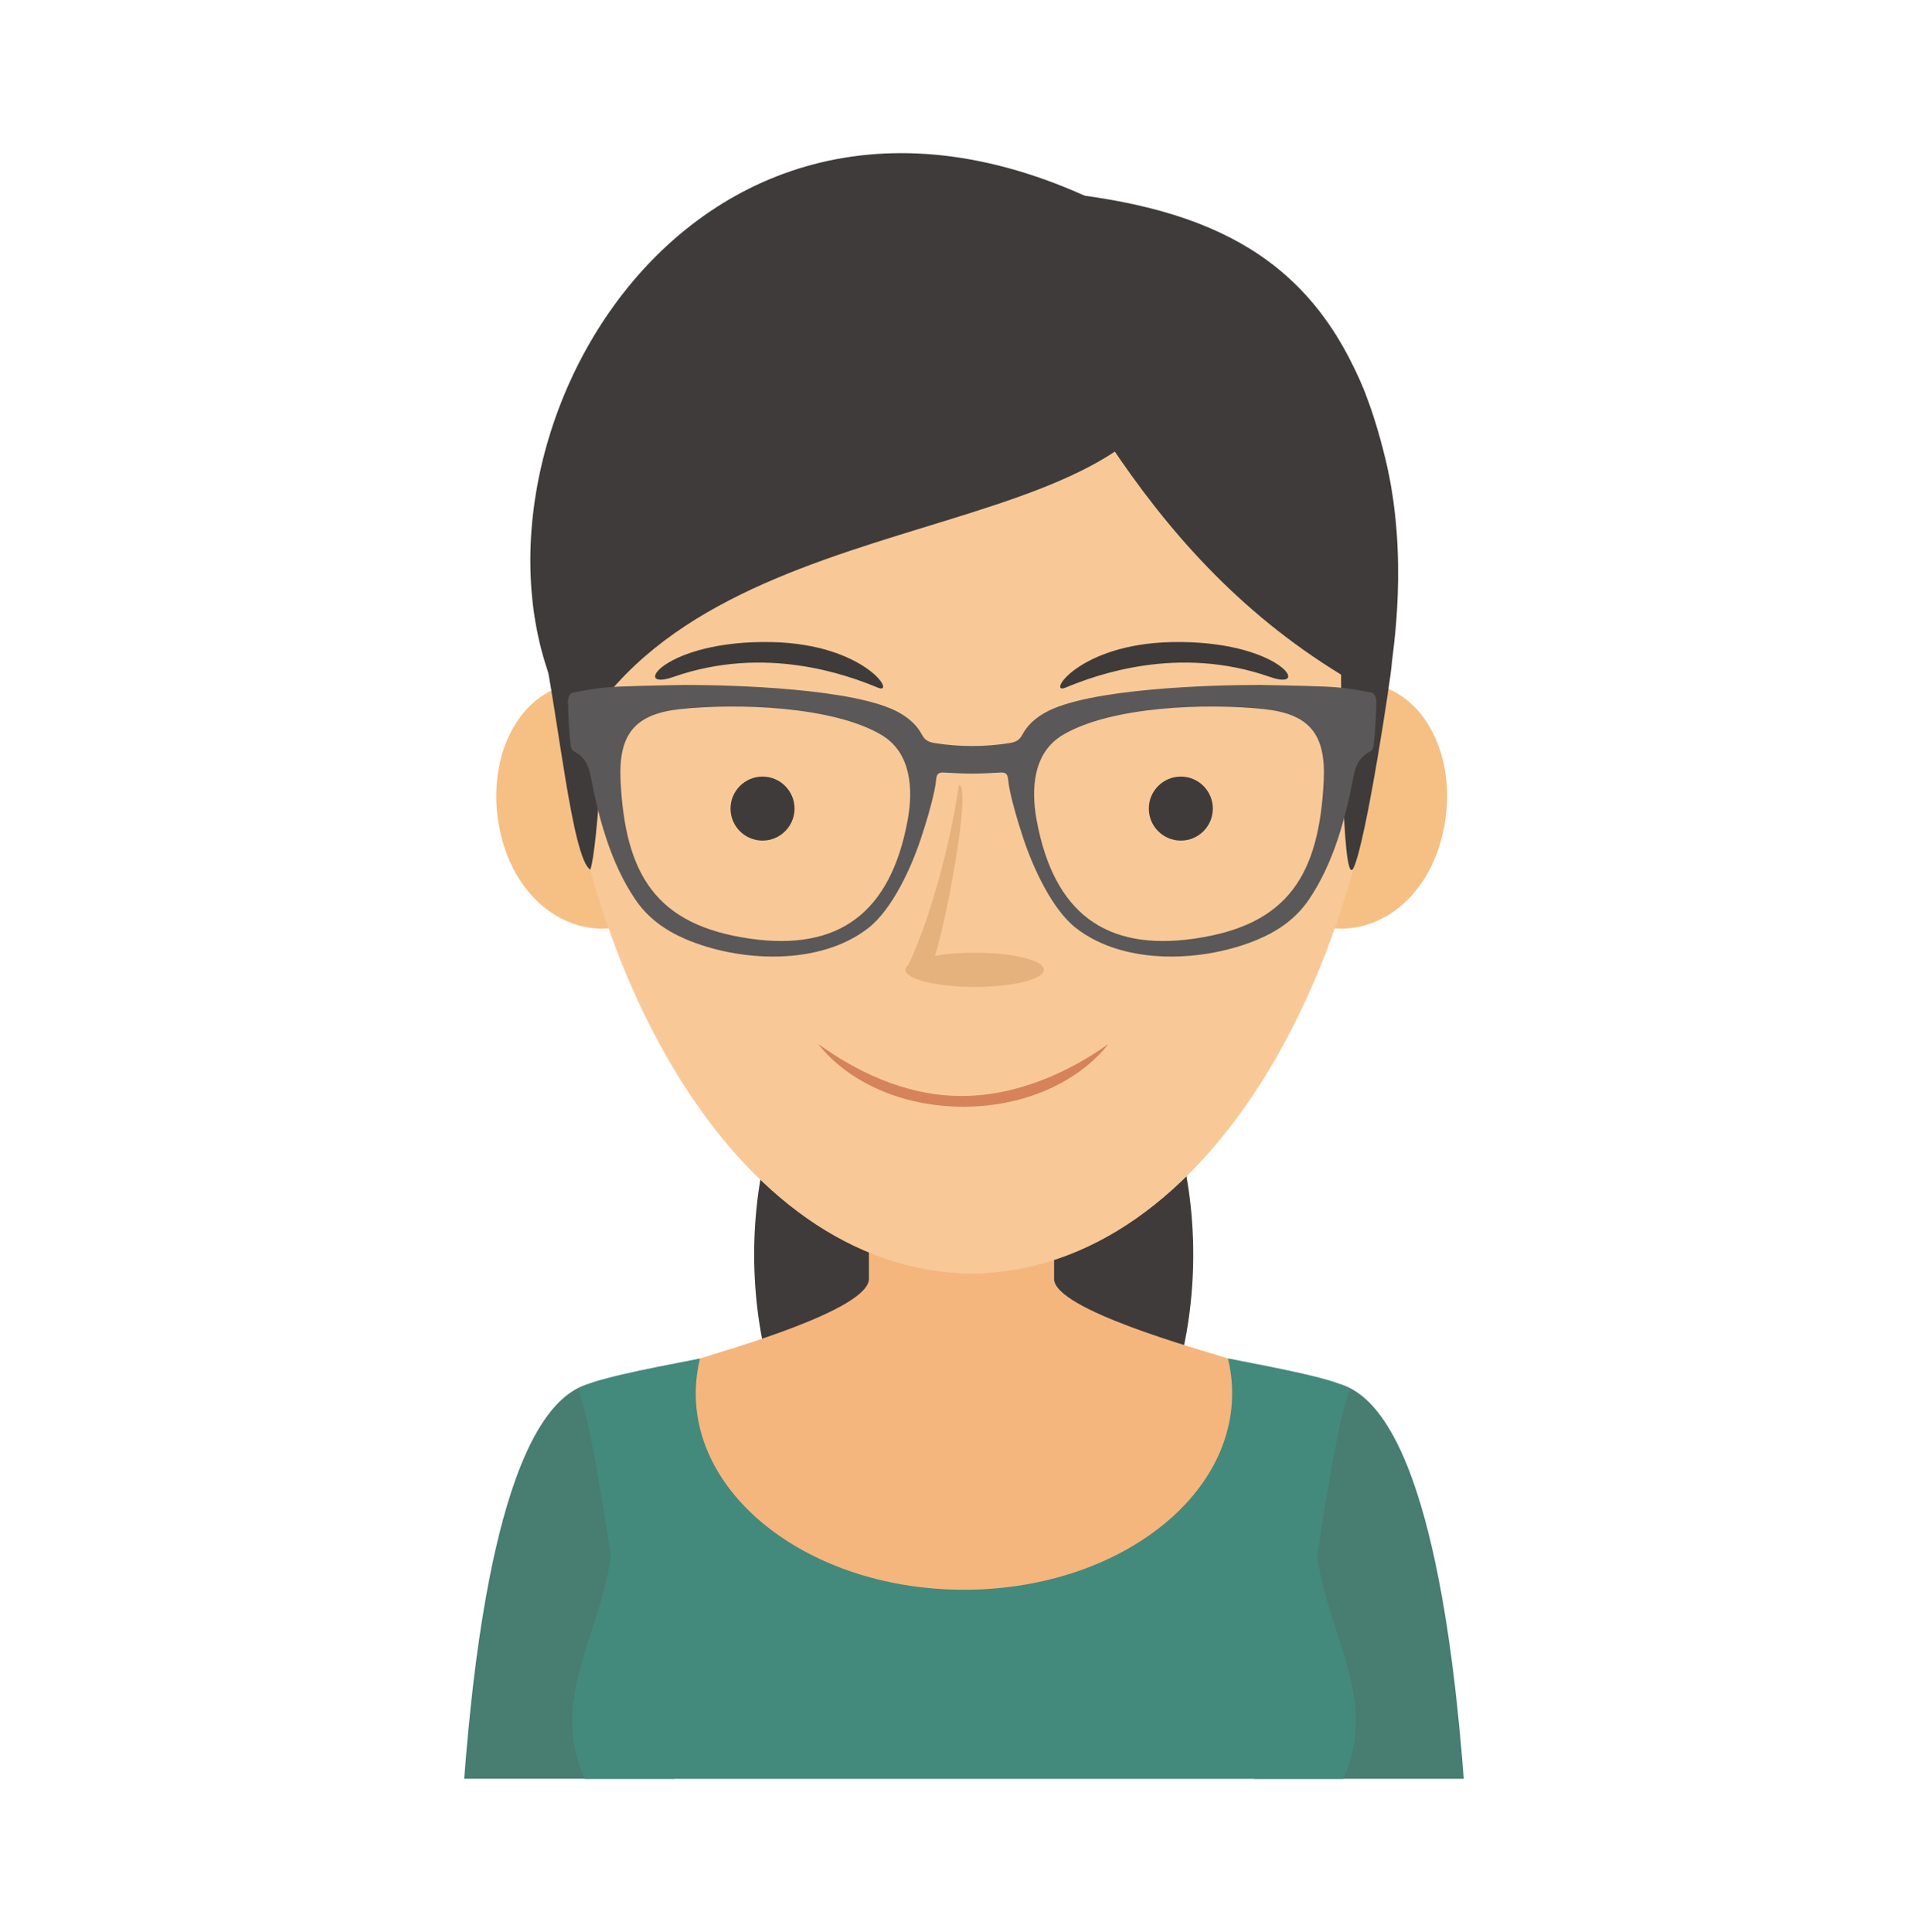 <?xml version="1.0" encoding="utf-8"?>
<!-- Generator: Adobe Illustrator 16.0.3, SVG Export Plug-In . SVG Version: 6.00 Build 0)  -->
<!DOCTYPE svg PUBLIC "-//W3C//DTD SVG 1.1//EN" "http://www.w3.org/Graphics/SVG/1.1/DTD/svg11.dtd">
<svg version="1.1" id="Layer_1" xmlns="http://www.w3.org/2000/svg" xmlns:xlink="http://www.w3.org/1999/xlink" x="0px" y="0px"
	 width="100.8px" height="101px" viewBox="0 0 100.8 101" enable-background="new 0 0 100.8 101" xml:space="preserve">
<g>
	<path fill-rule="evenodd" clip-rule="evenodd" fill="#3E3B3A" d="M50.908,82.188c6.32,0,11.477-7.459,11.477-16.604
		c0-9.146-5.156-16.604-11.477-16.604c-6.322,0-11.478,7.459-11.478,16.604C39.43,74.729,44.586,82.188,50.908,82.188z"/>
	<path fill-rule="evenodd" clip-rule="evenodd" fill="#487D72" d="M59.669,80.299c0.461-0.346,10.48-7.913,10.48-7.913
		c4.59,1.515,5.914,14.535,6.381,20.607H65.564L59.669,80.299z"/>
	<path fill-rule="evenodd" clip-rule="evenodd" fill="#F5B67E" d="M50.269,63.798h-4.841v3.057c0.003,1.604-7.311,3.68-8.829,4.164
		c-4.542,7.906,8.678,12.496,12.883,18.743h1.249h1.248c4.205-6.247,16.045-10.491,12.223-18.743
		c-1.518-0.484-9.094-2.56-9.092-4.164v-3.057H50.269z"/>
	<path fill-rule="evenodd" clip-rule="evenodd" fill="#487D72" d="M40.055,81.272c-0.462-0.346-9.404-8.887-9.404-8.887
		c-4.591,1.515-5.916,14.535-6.382,20.607h10.969L40.055,81.272z"/>
	<path fill-rule="evenodd" clip-rule="evenodd" fill="#448A7C" d="M36.599,71.019c-1.47,0.287-2.914,0.565-4.064,0.832l-0.055,0.013
		l-0.055,0.013l-0.054,0.013l-0.053,0.013l-0.053,0.013l-0.053,0.013l-0.104,0.025l-0.051,0.013l-0.051,0.013l-0.05,0.012
		l-0.002,0.001l-0.047,0.012l-0.049,0.013l-0.048,0.013l-0.048,0.013l-0.047,0.012l-0.047,0.013l-0.125,0.034l-0.012,0.003
		l-0.044,0.013l-0.044,0.012L31.4,72.139l-0.043,0.012l-0.042,0.013l-0.041,0.012l-0.034,0.011l-0.007,0.002l-0.04,0.013
		l-0.04,0.012l-0.038,0.012h-0.001l-0.038,0.013l-0.075,0.023l-0.027,0.01l-0.009,0.003l-0.105,0.036l-0.018,0.006l-0.016,0.006
		l-0.065,0.023l-0.032,0.012l-0.028,0.011l-0.08,0.032l-0.025,0.011c-0.03,0.013-0.059,0.025-0.087,0.038l-0.003,0.001l-0.003,0.002
		c-0.029,0.014-0.057,0.027-0.083,0.041l-0.005,0.003c-0.024,0.013-0.048,0.024-0.069,0.037l-0.008,0.005l-0.004,0.003
		c-0.021,0.013-0.042,0.025-0.06,0.038l-0.004,0.002l-0.002,0.002c-0.02,0.014-0.038,0.028-0.053,0.042
		c0.462,1.012,1.079,4.471,1.725,8.742c-0.653,4.358-3.206,7.488-1.37,11.628h3h16.7H50.4h0.131h16.701h3
		c1.836-4.14-0.717-7.27-1.369-11.628c0.646-4.271,1.262-7.73,1.725-8.742c-0.016-0.015-0.033-0.027-0.053-0.042l-0.002-0.002
		l-0.004-0.002c-0.02-0.013-0.039-0.025-0.061-0.038l-0.004-0.003l-0.008-0.005c-0.021-0.013-0.045-0.024-0.068-0.037l-0.006-0.003
		c-0.027-0.014-0.055-0.027-0.084-0.041l-0.004-0.002l-0.004-0.001l-0.086-0.038l-0.025-0.011l-0.08-0.032l-0.027-0.011
		l-0.031-0.012l-0.066-0.023l-0.016-0.006l-0.018-0.006l-0.105-0.036l-0.01-0.003L69.8,72.26l-0.076-0.023l-0.037-0.013h-0.002
		l-0.037-0.012L69.607,72.2l-0.039-0.013l-0.008-0.002l-0.033-0.011l-0.041-0.012l-0.043-0.013L69.4,72.139l-0.043-0.013
		l-0.045-0.012l-0.043-0.013l-0.012-0.003l-0.127-0.034l-0.045-0.013l-0.049-0.012l-0.047-0.013l-0.049-0.013l-0.049-0.013
		l-0.047-0.012l-0.002-0.001l-0.051-0.012l-0.051-0.013l-0.051-0.013l-0.104-0.025l-0.053-0.013l-0.053-0.013l-0.053-0.013
		l-0.055-0.013l-0.055-0.013l-0.055-0.013c-1.15-0.267-2.594-0.545-4.064-0.832c0.145,0.593,0.221,1.202,0.221,1.825
		c0,5.673-6.277,10.271-14.021,10.271c-7.744,0-14.022-4.599-14.022-10.271C36.378,72.221,36.454,71.61,36.599,71.019z"/>
	<g>
		<path fill-rule="evenodd" clip-rule="evenodd" fill="#F6C085" d="M36.041,41.166c0.803,3.606-0.792,6.61-3.523,7.258
			c-2.731,0.646-5.561-1.309-6.363-4.915c-0.803-3.606,0.76-7.056,3.491-7.702C32.375,35.159,35.239,37.558,36.041,41.166z"/>
		<path fill-rule="evenodd" clip-rule="evenodd" fill="#F6C085" d="M65.562,41.166c-0.801,3.606,0.793,6.61,3.523,7.258
			c2.732,0.646,5.563-1.309,6.363-4.915c0.803-3.606-0.76-7.056-3.49-7.702C69.228,35.159,66.365,37.558,65.562,41.166z"/>
	</g>
	<path fill-rule="evenodd" clip-rule="evenodd" fill="#F8C997" d="M50.802,10.587L50.74,10.59c-1.447-0.059-2.847-0.113-2.847-0.113
		l0.006,0.226c-0.186,0.008-0.298,0.012-0.298,0.012c-5.778,0.23-11.219,3.343-14.708,8.083c-3.492,4.745-3.956,10.721-3.681,16.443
		c0.708,14.704,8.944,31.214,21.59,31.336c12.645-0.122,20.881-16.632,21.59-31.336c0.275-5.723-0.189-11.698-3.682-16.443
		c-3.488-4.74-8.93-7.853-14.707-8.083c0,0-0.113-0.004-0.299-0.012l0.006-0.226c0,0-1.4,0.055-2.847,0.113L50.802,10.587z"/>
	<path fill-rule="evenodd" clip-rule="evenodd" fill="#3E3B3A" d="M59.789,16.284c-0.174,0.808-0.018,5.137,4.963,11.771
		s5.365,7.214,5.365,7.214s-0.01,11.509,0.654,10.095c0.662-1.414,1.967-10.096,1.99-10.623c0.023-0.526,0.934-5.589-0.336-10.782
		s-2.871-7.151-5.072-8.026C65.152,15.057,59.789,16.284,59.789,16.284z"/>
	<path fill-rule="evenodd" clip-rule="evenodd" fill="#3E3B3A" d="M32.033,30.307c-0.866,0.98-3.658,3.324-3.658,3.324
		c0.829,3.945,1.542,11.236,2.486,11.834C31.258,44.394,31.629,37.197,32.033,30.307z"/>
	<path fill-rule="evenodd" clip-rule="evenodd" fill="#3E3B3A" d="M70.117,35.27c0.227-3.792,2.172-12.448,1.219-14.812
		c-2.748-6.813-7.783-9.572-16.236-10.417c-2.598-0.26-4.76-0.029-4.76-0.029C55.189,18.017,59.283,28.652,70.117,35.27z"/>
	<path fill-rule="evenodd" clip-rule="evenodd" fill="#3E3B3A" d="M61.966,18.345c-1.713,10.691-24.27,7.245-31.692,20.104
		c-8.27-12.504,4.394-38.117,26.434-28.218L61.966,18.345z"/>
	<g>
		<path fill-rule="evenodd" clip-rule="evenodd" fill="#3E3B3A" d="M39.867,43.945c0.922,0,1.673-0.751,1.673-1.673
			s-0.751-1.674-1.673-1.674c-0.921,0-1.673,0.752-1.673,1.674S38.945,43.945,39.867,43.945z"/>
		<circle fill-rule="evenodd" clip-rule="evenodd" fill="#3E3B3A" cx="61.736" cy="42.272" r="1.673"/>
	</g>
	<path fill-rule="evenodd" clip-rule="evenodd" fill="#E5B17D" d="M47.344,50.751c-0.02-0.007-0.023-0.023-0.006-0.051
		c0-0.085,0.048-0.167,0.137-0.244c0.687-1.323,2.04-5.183,2.66-9.428c0.678,0.042-0.674,7.225-1.256,8.939
		c0.589-0.103,1.306-0.162,2.08-0.162c2,0,3.621,0.4,3.621,0.895s-1.621,0.894-3.621,0.894
		C49.029,51.594,47.451,51.221,47.344,50.751z"/>
	<path fill-rule="evenodd" clip-rule="evenodd" fill="#3E3B3A" d="M55.703,35.95c-0.99,0.41,0.658-2.275,5.529-2.382
		c5.682-0.124,7.41,2.608,5.172,1.823C61.576,33.699,57.275,35.298,55.703,35.95z"/>
	<path fill-rule="evenodd" clip-rule="evenodd" fill="#3E3B3A" d="M45.897,35.95c0.991,0.41-0.657-2.275-5.529-2.382
		c-5.68-0.124-7.409,2.608-5.17,1.823C40.026,33.699,44.325,35.298,45.897,35.95z"/>
	<path fill-rule="evenodd" clip-rule="evenodd" fill="#5A5858" d="M66.076,37.071c2.375,0.25,3.25,1.302,3.131,3.745
		c-0.24,4.894-1.836,7.555-6.787,8.258c-4.609,0.654-7.332-1.336-8.225-6.215c-0.297-1.618-0.182-3.521,1.381-4.443
		C58.105,36.922,63.064,36.755,66.076,37.071L66.076,37.071z M35.577,37.071L35.577,37.071c-2.377,0.25-3.251,1.302-3.132,3.745
		c0.24,4.894,1.837,7.555,6.786,8.258c4.609,0.654,7.333-1.336,8.226-6.215c0.296-1.618,0.18-3.521-1.381-4.443
		C43.545,36.922,38.587,36.755,35.577,37.071L35.577,37.071z M48.847,38.843L48.847,38.843c-0.275-0.044-0.494-0.144-0.637-0.419
		c-0.264-0.508-0.679-0.87-1.179-1.157c-2.226-1.277-8.709-1.46-11.242-1.46c0,0-2.279,0.038-3.38,0.086
		c-0.901,0.038-1.631,0.139-2.495,0.324c-0.171,0.103-0.227,0.287-0.22,0.507c0.023,0.756,0.05,1.512,0.142,2.263
		c0.016,0.131,0.07,0.244,0.194,0.308c0.519,0.262,0.74,0.711,0.846,1.262c0.433,2.242,1.041,4.532,2.329,6.451
		c0.655,0.975,1.563,1.625,2.631,2.084c2.801,1.202,7.017,1.426,9.576-0.588c1.253-0.985,2.247-3.19,2.731-4.656
		c0.277-0.839,0.534-1.684,0.717-2.549c0.039-0.184,0.064-0.372,0.084-0.56c0.028-0.267,0.122-0.367,0.397-0.352
		c1.287,0.075,1.682,0.075,2.969,0c0.275-0.016,0.369,0.085,0.396,0.352c0.021,0.188,0.047,0.376,0.086,0.56
		c0.182,0.865,0.439,1.71,0.717,2.549c0.484,1.466,1.479,3.671,2.73,4.656c2.561,2.014,6.775,1.79,9.576,0.588
		c1.068-0.459,1.977-1.109,2.631-2.084c1.289-1.919,1.896-4.209,2.328-6.451c0.107-0.551,0.328-1,0.848-1.262
		c0.123-0.063,0.178-0.177,0.193-0.308c0.092-0.751,0.119-1.507,0.143-2.263c0.006-0.22-0.049-0.404-0.221-0.507
		c-0.865-0.186-1.594-0.286-2.494-0.324c-1.102-0.048-3.381-0.086-3.381-0.086c-2.533,0-9.016,0.183-11.242,1.46
		c-0.5,0.287-0.914,0.649-1.178,1.157c-0.145,0.275-0.363,0.375-0.639,0.419C51.49,39.055,50.161,39.055,48.847,38.843z"/>
	<path fill-rule="evenodd" clip-rule="evenodd" fill="#D6825B" d="M57.951,54.574c-1.537,1.967-4.359,3.285-7.588,3.285
		c-3.229,0-6.052-1.318-7.589-3.284c1.873,1.354,4.493,2.723,7.502,2.723C53.285,57.298,56.078,55.929,57.951,54.574z"/>
</g>
</svg>
